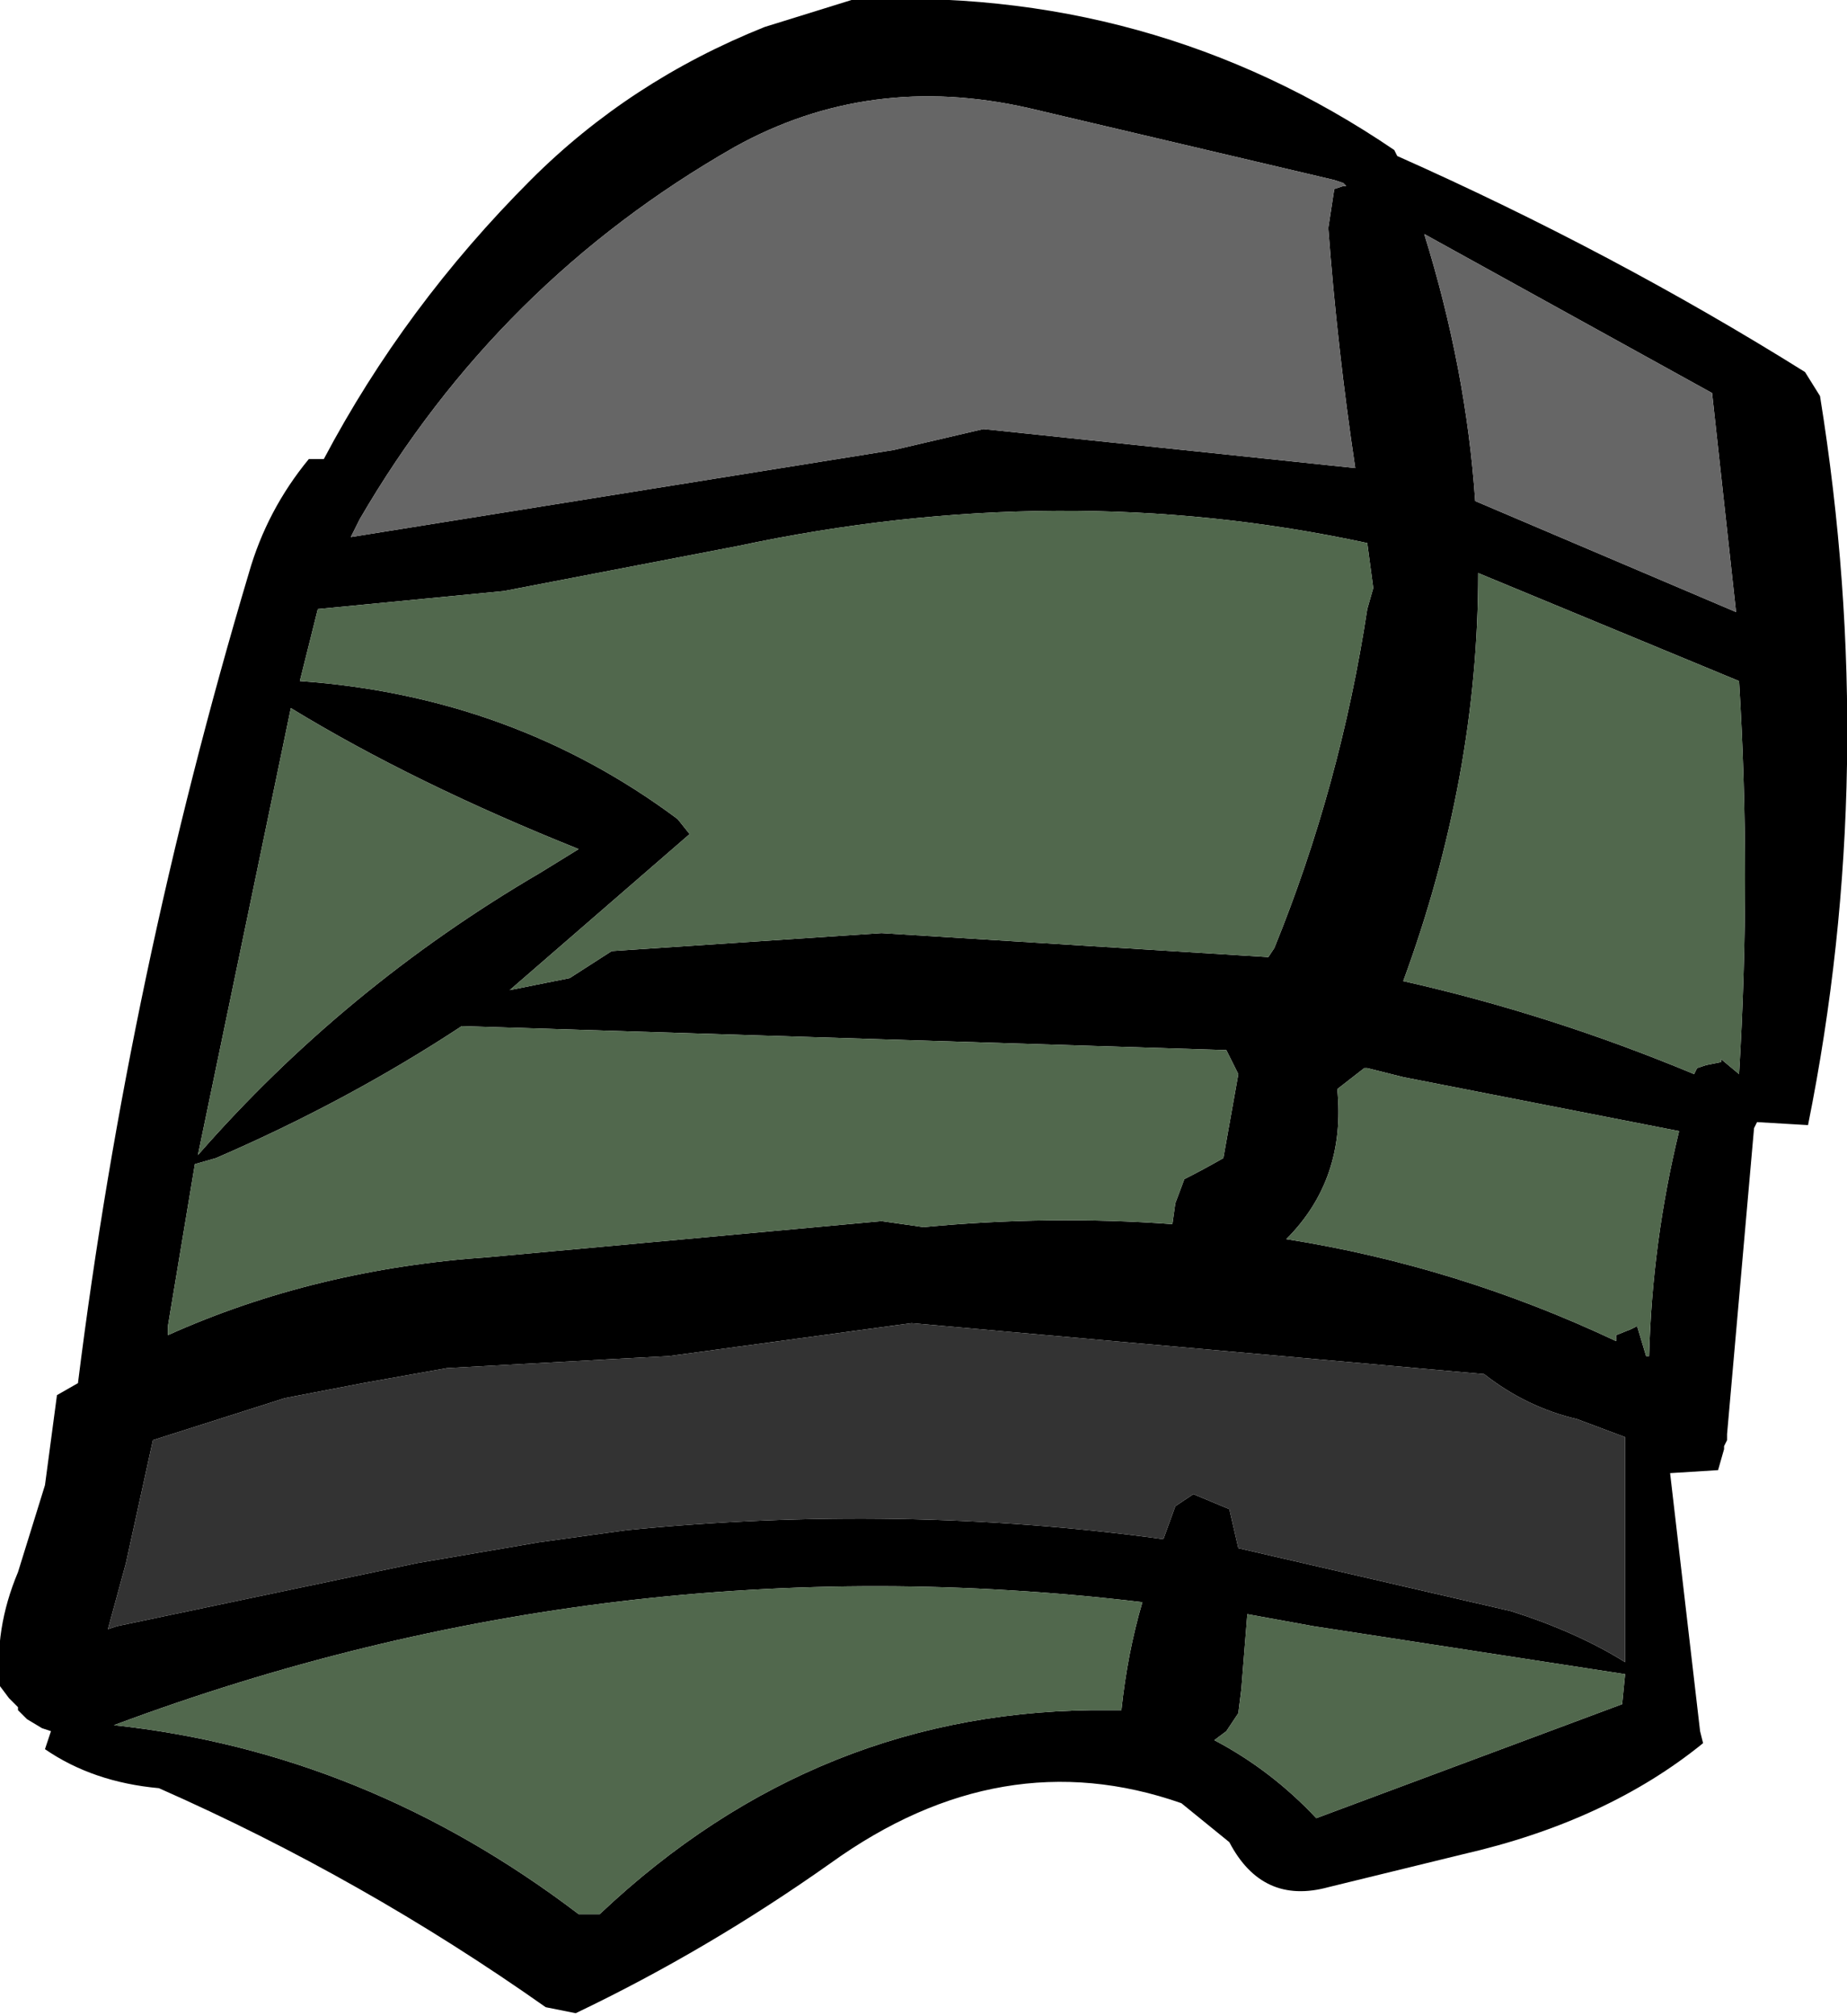 <?xml version="1.0" encoding="UTF-8" standalone="no"?>
<svg xmlns:xlink="http://www.w3.org/1999/xlink" height="33.6px" width="30.8px" xmlns="http://www.w3.org/2000/svg">
  <g transform="matrix(1.0, 0.0, 0.0, 1.0, 15.4, 16.8)">
    <path d="M6.85 -13.65 L7.0 -13.7 7.05 -13.7 7.0 -13.75 6.85 -13.8 1.75 -15.0 Q-0.9 -15.6 -3.15 -14.35 -7.1 -12.1 -9.4 -8.15 L-9.55 -7.85 -0.5 -9.3 1.0 -9.65 7.2 -9.0 Q6.9 -11.0 6.75 -13.0 L6.85 -13.65 M7.9 -14.2 Q11.5 -12.6 14.7 -10.6 L14.95 -10.2 Q15.95 -4.0 14.75 1.95 L13.9 1.9 13.85 2.0 13.4 7.1 13.4 7.2 13.35 7.3 13.35 7.35 13.25 7.7 12.45 7.75 12.95 12.05 13.0 12.25 Q11.4 13.55 9.0 14.1 L6.75 14.65 Q5.65 14.95 5.1 13.9 L4.3 13.25 Q1.3 12.2 -1.55 14.25 -3.6 15.7 -5.8 16.75 L-6.3 16.65 Q-9.35 14.5 -12.75 13.0 -13.85 12.9 -14.65 12.35 L-14.55 12.05 -14.7 12.0 -14.95 11.85 -15.1 11.7 -15.1 11.65 -15.25 11.5 -15.4 11.3 Q-15.5 10.35 -15.1 9.4 L-14.65 7.95 -14.45 6.45 -14.1 6.25 Q-13.25 -0.55 -11.25 -7.25 -10.95 -8.3 -10.25 -9.15 L-10.0 -9.15 Q-8.65 -11.7 -6.55 -13.8 -4.9 -15.45 -2.65 -16.35 L-1.2 -16.8 Q3.8 -17.05 7.85 -14.3 L7.9 -14.2 M7.4 -7.75 Q2.3 -8.85 -3.1 -7.7 L-7.0 -6.95 -10.1 -6.65 -10.4 -5.45 Q-6.85 -5.2 -4.1 -3.15 L-3.9 -2.9 -6.9 -0.3 -5.9 -0.5 -5.2 -0.95 -0.7 -1.25 5.75 -0.85 5.85 -1.0 Q6.95 -3.7 7.4 -6.65 L7.5 -7.0 7.4 -7.75 M8.0 -0.45 Q10.45 0.1 12.85 1.1 L12.9 1.0 13.05 0.95 13.3 0.9 13.3 0.85 13.6 1.1 Q13.8 -2.2 13.6 -5.45 L9.25 -7.25 Q9.25 -3.85 8.0 -0.45 M13.15 -10.25 L8.35 -12.9 Q9.05 -10.65 9.2 -8.45 L13.55 -6.6 13.15 -10.25 M11.55 5.45 L11.8 5.35 11.9 5.3 12.05 5.8 12.1 5.8 Q12.15 3.9 12.6 2.05 L8.0 1.15 7.4 1.0 7.35 1.0 6.9 1.35 Q7.05 2.85 6.05 3.85 8.9 4.3 11.55 5.55 L11.55 5.45 M10.9 6.85 Q10.05 6.65 9.35 6.1 L-0.2 5.25 -4.25 5.8 -5.2 5.85 -7.95 6.0 -9.35 6.25 -10.65 6.5 -12.85 7.2 -13.3 9.25 -13.6 10.35 -13.45 10.3 -8.45 9.25 -6.4 8.9 -4.95 8.7 Q-0.4 8.25 4.0 8.85 L4.2 8.3 4.5 8.1 5.1 8.35 5.25 9.0 9.8 10.05 Q10.9 10.4 11.7 10.9 L11.7 7.15 10.9 6.85 M11.7 11.1 L6.5 10.3 5.4 10.1 5.3 11.35 5.25 11.75 5.05 12.05 4.85 12.2 Q5.8 12.7 6.55 13.5 L11.65 11.6 11.7 11.1 M4.2 3.25 L4.35 2.85 Q4.65 2.7 5.0 2.5 L5.25 1.1 5.05 0.7 -7.7 0.3 Q-9.6 1.55 -11.8 2.5 L-12.15 2.6 -12.6 5.3 -12.6 5.45 Q-10.15 4.35 -7.25 4.15 L-0.7 3.55 0.0 3.65 Q2.1 3.45 4.15 3.6 L4.2 3.25 M3.3 11.7 Q3.4 10.75 3.65 9.9 -5.2 8.85 -13.5 11.95 -9.3 12.4 -5.75 15.1 L-5.4 15.1 Q-1.75 11.65 3.1 11.7 L3.3 11.7 M-5.75 -2.65 Q-8.5 -3.75 -10.55 -5.0 L-12.1 2.45 Q-9.65 -0.35 -6.4 -2.25 L-5.75 -2.65" fill="#000000" fill-rule="evenodd" stroke="none"/>
    <path d="M10.9 6.85 L11.7 7.15 11.7 10.9 Q10.9 10.4 9.8 10.05 L5.25 9.0 5.1 8.35 4.5 8.1 4.2 8.3 4.0 8.85 Q-0.4 8.25 -4.95 8.7 L-6.4 8.9 -8.45 9.25 -13.45 10.3 -13.6 10.35 -13.3 9.25 -12.85 7.2 -10.65 6.5 -9.35 6.25 -7.95 6.0 -5.2 5.85 -4.25 5.8 -0.2 5.25 9.35 6.1 Q10.05 6.65 10.9 6.85" fill="#333333" fill-rule="evenodd" stroke="none"/>
    <path d="M7.4 -7.75 L7.5 -7.0 7.4 -6.65 Q6.95 -3.7 5.85 -1.0 L5.75 -0.85 -0.7 -1.25 -5.2 -0.95 -5.9 -0.5 -6.9 -0.3 -3.9 -2.9 -4.1 -3.15 Q-6.85 -5.2 -10.4 -5.45 L-10.1 -6.65 -7.0 -6.95 -3.1 -7.7 Q2.3 -8.85 7.4 -7.75 M8.0 -0.45 Q9.25 -3.85 9.25 -7.25 L13.6 -5.45 Q13.8 -2.2 13.6 1.1 L13.3 0.85 13.3 0.9 13.05 0.95 12.9 1.0 12.85 1.1 Q10.45 0.1 8.0 -0.45 M11.55 5.45 L11.55 5.55 Q8.9 4.3 6.05 3.85 7.05 2.85 6.9 1.35 L7.35 1.0 7.4 1.0 8.0 1.15 12.6 2.05 Q12.15 3.9 12.1 5.8 L12.05 5.8 11.9 5.3 11.8 5.35 11.55 5.45 M-5.75 -2.65 L-6.4 -2.25 Q-9.65 -0.35 -12.1 2.45 L-10.55 -5.0 Q-8.5 -3.75 -5.75 -2.65 M3.3 11.7 L3.1 11.7 Q-1.75 11.65 -5.4 15.1 L-5.75 15.1 Q-9.3 12.4 -13.5 11.95 -5.2 8.85 3.65 9.9 3.4 10.75 3.3 11.7 M4.2 3.25 L4.15 3.6 Q2.1 3.45 0.0 3.65 L-0.7 3.55 -7.25 4.15 Q-10.15 4.35 -12.6 5.45 L-12.6 5.3 -12.15 2.6 -11.8 2.5 Q-9.6 1.55 -7.7 0.3 L5.05 0.7 5.25 1.1 5.0 2.5 Q4.65 2.7 4.35 2.85 L4.2 3.25 M11.7 11.1 L11.65 11.6 6.55 13.5 Q5.8 12.7 4.85 12.2 L5.05 12.05 5.25 11.75 5.3 11.35 5.4 10.1 6.5 10.3 11.7 11.1" fill="#51684d" fill-rule="evenodd" stroke="none"/>
    <path d="M6.85 -13.65 L6.75 -13.0 Q6.9 -11.0 7.2 -9.0 L1.0 -9.65 -0.5 -9.3 -9.55 -7.85 -9.4 -8.15 Q-7.1 -12.1 -3.15 -14.35 -0.9 -15.6 1.75 -15.0 L6.85 -13.8 7.0 -13.75 7.05 -13.7 7.0 -13.7 6.85 -13.65 M13.15 -10.25 L13.55 -6.6 9.2 -8.45 Q9.05 -10.65 8.35 -12.9 L13.15 -10.25" fill="#666666" fill-rule="evenodd" stroke="none"/>
  </g>
</svg>
